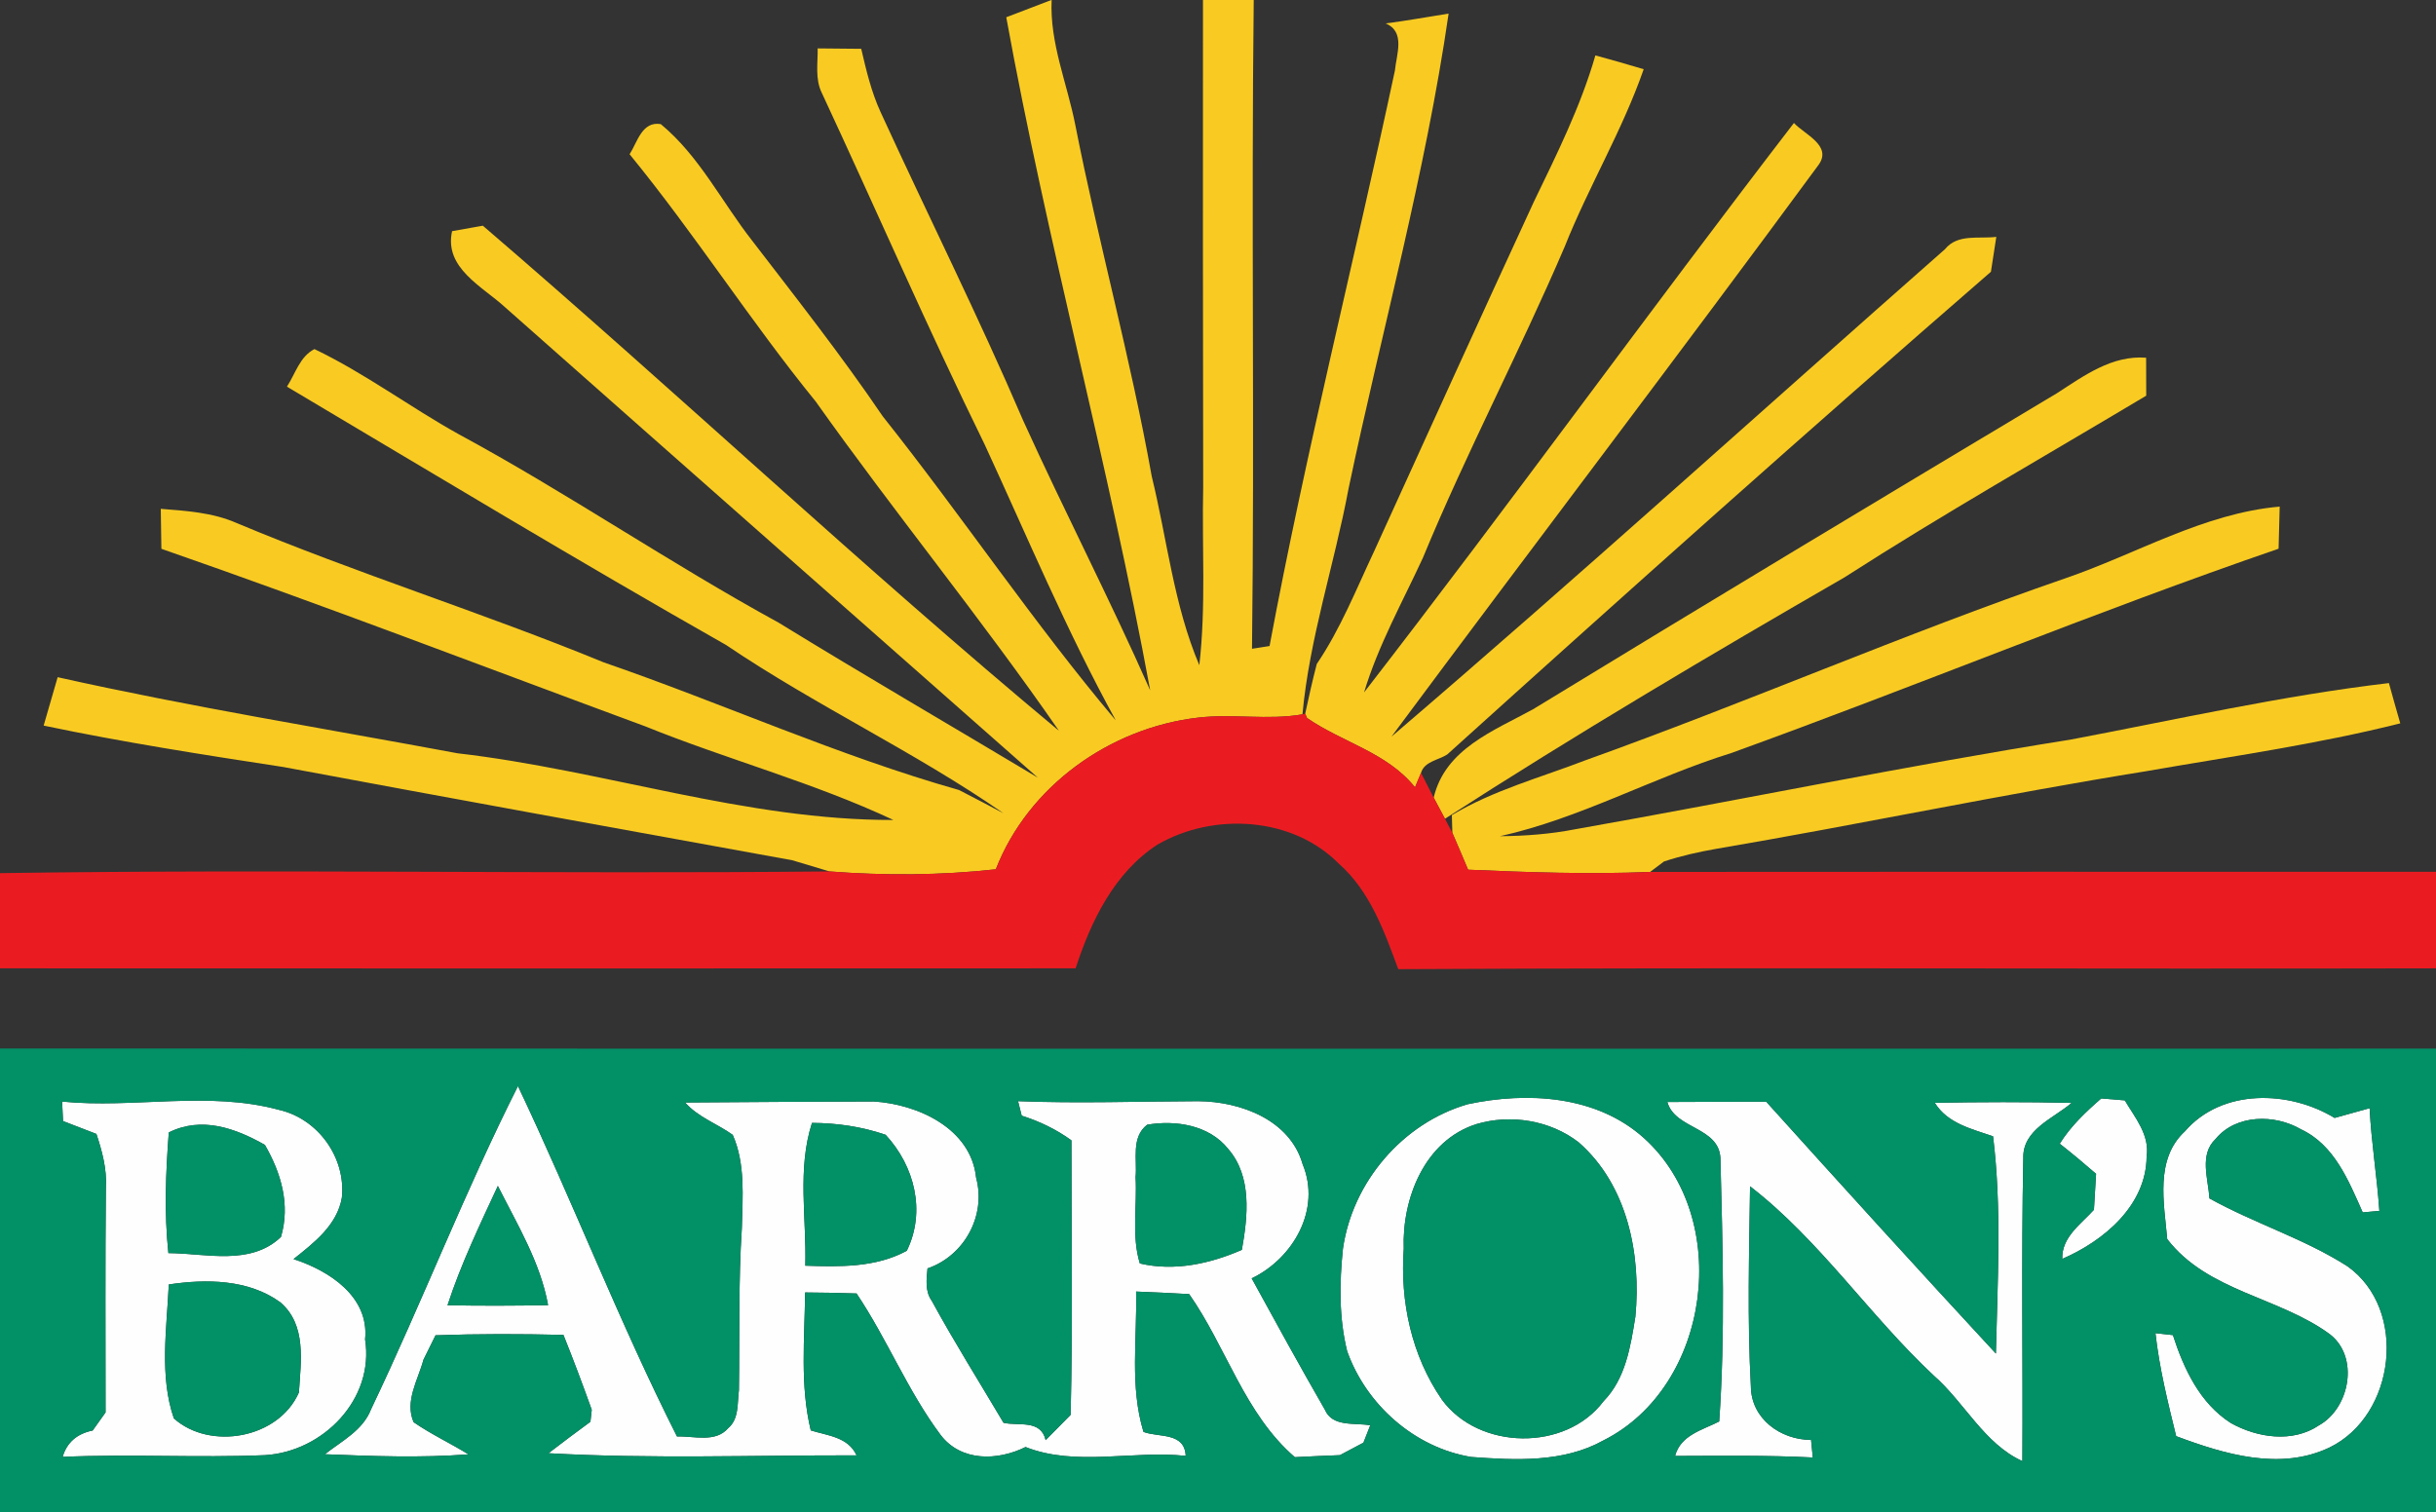 <?xml version="1.0" encoding="UTF-8" ?>
<!DOCTYPE svg PUBLIC "-//W3C//DTD SVG 1.1//EN" "http://www.w3.org/Graphics/SVG/1.1/DTD/svg11.dtd">
<svg width="240pt" height="149pt" viewBox="0 0 240 149" version="1.1" xmlns="http://www.w3.org/2000/svg">
<rect x="0" y="0" width="240" height="149" fill="#333333" stroke="none"/>
<g id="#fefefeff">
<path fill="#fefefe" opacity="1.00" d=" M 36.56 138.86 C 41.58 128.34 45.78 117.44 51.03 107.02 C 56.45 118.44 61.00 130.26 66.70 141.55 C 68.36 141.49 70.49 142.19 71.74 140.73 C 72.83 139.82 72.63 138.25 72.80 136.99 C 72.88 131.65 72.74 126.30 73.09 120.97 C 73.16 117.93 73.45 114.68 72.19 111.83 C 70.65 110.72 68.78 110.10 67.50 108.64 C 73.69 108.58 79.89 108.57 86.08 108.54 C 90.41 108.80 95.67 111.19 96.17 116.05 C 97.18 119.78 95.01 123.75 91.38 124.99 C 91.28 126.08 91.12 127.24 91.81 128.20 C 94.03 132.27 96.51 136.21 98.87 140.20 C 100.33 140.55 102.53 139.83 103.02 141.91 C 103.84 141.08 104.66 140.25 105.48 139.42 C 105.70 130.40 105.56 121.39 105.56 112.37 C 104.07 111.29 102.41 110.49 100.66 109.94 C 100.57 109.58 100.39 108.87 100.30 108.51 C 106.22 108.74 112.13 108.53 118.05 108.51 C 122.21 108.54 127.09 110.34 128.34 114.72 C 130.19 119.18 127.41 124.00 123.32 125.97 C 125.69 130.30 128.06 134.62 130.52 138.89 C 131.26 140.66 133.48 140.17 135.00 140.45 C 134.83 140.88 134.50 141.74 134.33 142.16 C 133.75 142.47 132.59 143.08 132.01 143.39 C 130.53 143.45 129.05 143.51 127.57 143.59 C 122.61 139.31 120.83 132.76 117.16 127.52 C 115.42 127.42 113.68 127.34 111.93 127.27 C 112.04 131.88 111.29 136.61 112.66 141.10 C 114.16 141.67 116.71 141.10 116.82 143.46 C 111.60 142.90 105.98 144.54 101.04 142.59 C 98.29 143.95 94.70 144.05 92.68 141.41 C 89.43 137.07 87.41 131.96 84.39 127.46 C 82.70 127.40 81.01 127.37 79.32 127.36 C 79.28 131.89 78.80 136.50 79.88 140.95 C 81.53 141.47 83.56 141.59 84.39 143.41 C 74.28 143.39 64.14 143.77 54.04 143.20 C 55.40 142.15 56.78 141.12 58.17 140.10 C 58.20 139.80 58.27 139.21 58.30 138.92 C 57.41 136.44 56.49 133.98 55.51 131.54 C 51.31 131.44 47.11 131.43 42.91 131.58 C 42.61 132.18 42.02 133.39 41.72 133.99 C 41.19 135.97 39.85 138.08 40.75 140.14 C 42.47 141.33 44.37 142.21 46.15 143.31 C 41.44 143.67 36.72 143.49 32.01 143.30 C 33.67 141.99 35.76 140.95 36.56 138.86 M 80.00 110.65 C 78.53 115.19 79.47 120.04 79.34 124.72 C 82.72 124.83 86.27 124.92 89.34 123.25 C 91.24 119.37 90.10 114.89 87.25 111.82 C 84.91 111.02 82.46 110.66 80.00 110.65 M 111.88 116.00 C 112.04 118.81 111.47 121.81 112.30 124.50 C 115.70 125.30 119.21 124.53 122.35 123.16 C 122.94 119.86 123.37 115.92 120.99 113.20 C 119.12 110.86 115.82 110.35 113.02 110.83 C 111.41 112.08 112.05 114.25 111.88 116.00 M 44.09 128.62 C 47.39 128.68 50.69 128.67 54.00 128.61 C 53.23 124.37 50.95 120.65 49.05 116.86 C 47.26 120.72 45.41 124.57 44.09 128.62 Z" />
<path fill="#fefefe" opacity="1.00" d=" M 144.60 108.81 C 150.47 107.56 157.28 107.93 161.96 112.14 C 170.74 120.04 168.56 136.63 157.97 141.94 C 154.02 144.14 149.31 143.89 144.95 143.57 C 139.38 142.66 134.59 138.42 132.72 133.13 C 131.91 129.84 131.96 126.39 132.31 123.04 C 133.25 116.47 138.19 110.67 144.60 108.81 M 145.45 110.77 C 140.36 112.39 138.12 118.10 138.30 123.05 C 137.93 128.26 139.07 133.59 142.06 137.92 C 145.71 142.91 154.26 143.05 157.99 138.07 C 160.16 135.85 160.65 132.67 161.12 129.75 C 161.71 123.63 160.35 116.78 155.54 112.57 C 152.74 110.39 148.83 109.76 145.45 110.77 Z" />
<path fill="#fefefe" opacity="1.00" d=" M 202.93 112.70 C 204.01 110.97 205.49 109.57 207.02 108.24 C 207.60 108.29 208.76 108.38 209.34 108.43 C 210.35 110.14 211.81 111.83 211.49 113.98 C 211.45 118.79 207.26 122.29 203.18 124.05 C 203.11 121.90 205.01 120.64 206.30 119.21 C 206.35 118.32 206.46 116.55 206.51 115.67 C 205.34 114.65 204.15 113.66 202.93 112.70 Z" />
<path fill="#fefefe" opacity="1.00" d=" M 215.26 111.48 C 218.91 107.25 225.51 107.43 230.01 110.16 C 231.16 109.84 232.31 109.52 233.46 109.20 C 233.63 112.59 234.19 115.94 234.42 119.32 C 234.01 119.36 233.19 119.43 232.78 119.47 C 231.40 116.37 229.99 112.82 226.71 111.29 C 224.12 109.77 220.30 109.79 218.29 112.23 C 216.65 113.77 217.56 116.16 217.68 118.09 C 222.10 120.55 227.01 122.05 231.28 124.78 C 237.26 129.04 236.01 139.47 229.52 142.63 C 224.66 144.96 219.15 143.30 214.40 141.52 C 213.58 138.17 212.74 134.81 212.36 131.37 C 212.79 131.42 213.65 131.52 214.08 131.56 C 215.15 134.88 216.74 138.28 219.78 140.22 C 222.38 141.68 225.87 142.21 228.47 140.45 C 231.51 138.76 232.47 133.70 229.52 131.46 C 224.49 127.78 217.50 127.27 213.52 122.10 C 213.21 118.55 212.29 114.22 215.26 111.48 Z" />
<path fill="#fefefe" opacity="1.00" d=" M 6.12 108.55 C 13.22 109.25 20.51 107.47 27.47 109.36 C 31.35 110.24 34.10 114.09 33.68 118.03 C 33.21 120.73 30.93 122.47 28.92 124.07 C 32.41 125.20 36.40 127.76 35.97 131.98 C 36.91 137.88 31.82 143.05 26.11 143.39 C 19.47 143.67 12.82 143.26 6.17 143.56 C 6.59 142.14 7.58 141.28 9.13 140.96 C 9.44 140.51 10.08 139.62 10.40 139.18 C 10.40 131.79 10.36 124.39 10.43 117.00 C 10.54 115.19 10.06 113.44 9.50 111.74 C 8.40 111.32 7.30 110.90 6.21 110.47 C 6.19 109.99 6.14 109.03 6.12 108.55 M 16.63 111.59 C 16.33 115.54 16.17 119.52 16.59 123.48 C 20.31 123.51 24.68 124.75 27.68 121.89 C 28.62 118.71 27.70 115.60 26.10 112.82 C 23.17 111.16 19.87 109.98 16.63 111.59 M 16.63 126.57 C 16.43 130.92 15.69 135.61 17.13 139.77 C 20.69 142.95 27.45 141.77 29.45 137.21 C 29.64 134.17 30.23 130.57 27.62 128.33 C 24.48 126.05 20.32 126.02 16.63 126.57 Z" />
<path fill="#fefefe" opacity="1.00" d=" M 164.27 108.59 C 167.52 108.57 170.76 108.57 174.01 108.56 C 181.50 116.87 189.03 125.16 196.64 133.38 C 196.80 126.25 197.23 119.06 196.36 111.97 C 194.25 111.24 191.88 110.71 190.62 108.67 C 195.11 108.59 199.61 108.57 204.10 108.68 C 202.31 110.22 199.25 111.31 199.34 114.14 C 199.14 124.08 199.31 134.04 199.25 143.98 C 195.49 142.27 193.55 138.20 190.52 135.55 C 184.18 129.63 179.30 122.21 172.42 116.90 C 172.33 123.46 172.14 130.04 172.50 136.60 C 172.52 139.80 175.42 141.88 178.43 141.89 L 178.60 143.62 C 174.08 143.39 169.56 143.46 165.03 143.47 C 165.58 141.40 167.74 140.91 169.38 140.07 C 169.98 131.44 169.72 122.75 169.50 114.12 C 169.34 111.02 165.02 111.28 164.27 108.59 Z" />
</g>
<g id="#f9cb22ff">
<path fill="#f9cb22" opacity="1.00" d=" M 103.58 0.00 L 103.61 0.00 C 103.41 4.24 105.14 8.22 105.94 12.31 C 108.22 23.90 111.39 35.29 113.47 46.93 C 114.99 53.14 115.64 59.62 118.16 65.55 C 118.83 59.73 118.41 53.86 118.54 48.02 C 118.51 32.01 118.51 16.01 118.52 0.00 L 123.52 0.00 C 123.27 21.31 123.61 42.62 123.35 63.93 C 123.78 63.86 124.64 63.73 125.08 63.66 C 128.63 44.64 133.39 25.87 137.43 6.95 C 137.58 5.36 138.49 3.13 136.52 2.31 C 138.59 2.04 140.65 1.67 142.72 1.34 C 140.43 17.14 136.14 32.56 132.86 48.16 C 131.47 55.60 129.02 62.83 128.32 70.39 C 124.90 70.99 121.42 70.30 117.99 70.72 C 109.34 71.74 101.31 77.45 98.11 85.66 C 92.67 86.26 87.18 86.29 81.72 85.87 C 80.81 85.59 78.97 85.05 78.06 84.77 C 61.34 81.74 44.61 78.70 27.91 75.58 C 20.01 74.37 12.12 73.14 4.30 71.50 C 4.76 69.91 5.22 68.32 5.68 66.73 C 18.73 69.65 31.95 71.78 45.09 74.23 C 59.48 75.89 73.45 80.84 88.02 80.80 C 80.11 77.09 71.64 74.84 63.56 71.57 C 47.68 65.71 31.88 59.63 15.90 54.08 C 15.88 53.09 15.85 51.12 15.84 50.14 C 18.35 50.34 20.93 50.50 23.27 51.52 C 35.18 56.52 47.53 60.36 59.48 65.27 C 71.20 69.31 82.56 74.47 94.49 77.85 C 95.95 78.60 97.41 79.37 98.87 80.14 C 90.11 74.07 80.38 69.54 71.54 63.56 C 56.99 55.30 42.66 46.65 28.27 38.10 C 29.10 36.83 29.54 35.13 30.98 34.40 C 35.95 36.78 40.39 40.12 45.20 42.79 C 55.92 48.59 66.00 55.50 76.70 61.35 C 85.15 66.54 93.73 71.53 102.25 76.63 C 84.76 61.20 67.26 45.77 49.80 30.31 C 47.56 28.24 43.73 26.43 44.54 22.78 C 45.55 22.60 46.56 22.42 47.57 22.24 C 66.67 38.63 84.99 55.91 104.33 72.01 C 96.68 60.95 88.15 50.54 80.37 39.57 C 73.95 31.68 68.47 23.07 62.03 15.20 C 62.79 14.03 63.24 11.92 65.10 12.23 C 68.91 15.38 71.12 19.92 74.13 23.75 C 78.50 29.44 82.94 35.08 86.96 41.01 C 94.80 50.87 101.81 61.36 109.93 70.99 C 105.10 62.20 101.22 52.92 97.02 43.82 C 91.41 32.38 86.34 20.69 80.96 9.14 C 80.29 7.77 80.58 6.23 80.56 4.77 C 81.99 4.78 83.42 4.79 84.85 4.81 C 85.34 6.92 85.84 9.04 86.75 11.03 C 91.40 21.18 96.40 31.17 100.80 41.43 C 104.85 50.36 109.36 59.07 113.32 68.03 C 109.23 45.80 103.18 23.94 99.14 1.70 C 100.25 1.28 102.47 0.43 103.58 0.00 Z" />
<path fill="#f9cb22" opacity="1.00" d=" M 157.18 5.46 C 158.78 5.89 160.36 6.35 161.94 6.82 C 159.84 12.86 156.52 18.37 154.16 24.30 C 149.74 34.63 144.48 44.57 140.19 54.96 C 138.17 59.34 135.79 63.58 134.39 68.23 C 148.74 49.70 162.46 30.69 176.74 12.12 C 177.80 13.25 180.52 14.35 179.18 16.23 C 165.29 35.11 151.07 53.77 137.09 72.59 C 155.50 56.84 173.45 40.56 191.63 24.55 C 192.88 23.01 194.96 23.56 196.68 23.34 C 196.55 24.20 196.28 25.92 196.15 26.78 C 178.12 42.42 160.31 58.34 142.59 74.34 C 141.75 74.90 140.33 75.02 140.00 76.16 L 139.41 77.58 C 136.65 74.14 132.25 73.16 128.77 70.75 L 128.59 70.33 C 128.94 68.69 129.31 67.05 129.73 65.43 C 132.06 61.99 133.60 58.11 135.36 54.37 C 140.60 42.87 145.82 31.35 151.12 19.88 C 153.39 15.18 155.73 10.49 157.18 5.46 Z" />
<path fill="#f9cb22" opacity="1.00" d=" M 202.65 38.75 C 205.33 37.02 208.07 34.99 211.44 35.25 C 211.45 36.18 211.45 38.06 211.45 38.99 C 201.52 44.93 191.45 50.64 181.71 56.90 C 168.44 64.56 155.24 72.37 142.36 80.68 C 142.09 80.16 141.53 79.12 141.25 78.60 C 142.38 73.79 147.18 72.01 151.04 69.89 C 168.19 59.42 185.41 49.06 202.65 38.75 Z" />
<path fill="#f9cb22" opacity="1.00" d=" M 203.47 56.99 C 210.49 54.59 217.09 50.58 224.60 49.92 C 224.57 50.96 224.51 53.03 224.49 54.07 C 206.34 60.31 188.60 67.69 170.55 74.21 C 162.84 76.61 155.70 80.64 147.78 82.40 C 150.27 82.38 152.77 82.19 155.22 81.71 C 171.49 78.84 187.68 75.47 204.00 72.88 C 214.43 70.91 224.81 68.55 235.36 67.31 C 235.72 68.63 236.10 69.95 236.48 71.28 C 228.24 73.35 219.83 74.53 211.47 75.99 C 197.28 78.27 183.22 81.24 169.05 83.65 C 167.32 83.95 165.61 84.34 163.94 84.89 L 162.57 85.92 C 156.60 86.17 150.61 85.96 144.64 85.70 C 144.13 84.48 143.61 83.27 143.09 82.07 C 143.08 81.63 143.05 80.76 143.04 80.32 C 147.14 77.86 151.79 76.62 156.22 74.91 C 172.08 69.23 187.54 62.48 203.47 56.99 Z" />
</g>
<g id="#eb1c21ff">
<path fill="#eb1c21" opacity="1.00" d=" M 128.32 70.39 L 128.59 70.33 L 128.77 70.75 C 132.25 73.16 136.65 74.14 139.41 77.58 L 140.00 76.16 C 140.31 76.77 140.94 77.99 141.25 78.60 C 141.53 79.12 142.09 80.16 142.36 80.68 C 142.54 81.03 142.91 81.72 143.09 82.07 C 143.61 83.27 144.13 84.48 144.64 85.70 C 150.61 85.96 156.60 86.17 162.57 85.92 C 188.38 85.90 214.19 85.90 240.00 85.91 L 240.00 95.42 C 205.92 95.50 171.84 95.32 137.76 95.50 C 136.38 91.77 134.98 87.82 131.91 85.11 C 127.33 80.47 119.56 80.03 114.05 83.22 C 109.79 85.97 107.49 90.75 105.97 95.42 C 70.65 95.44 35.32 95.43 0.00 95.42 L 0.00 86.04 C 27.24 85.63 54.48 86.14 81.72 85.87 C 87.18 86.29 92.67 86.26 98.11 85.66 C 101.31 77.45 109.34 71.74 117.99 70.72 C 121.42 70.30 124.90 70.99 128.32 70.39 Z" />
</g>
<g id="#029066ff">
<path fill="#029066" opacity="1.00" d=" M 0.00 103.32 C 80.00 103.35 160.00 103.35 240.00 103.33 L 240.00 149.00 L 0.00 149.00 L 0.00 103.32 M 36.56 138.86 C 35.76 140.95 33.67 141.99 32.01 143.30 C 36.72 143.49 41.44 143.67 46.15 143.31 C 44.37 142.21 42.47 141.33 40.75 140.14 C 39.85 138.08 41.19 135.97 41.72 133.99 C 42.02 133.39 42.61 132.18 42.91 131.58 C 47.11 131.43 51.31 131.44 55.51 131.54 C 56.49 133.98 57.41 136.44 58.30 138.92 C 58.27 139.21 58.20 139.80 58.17 140.10 C 56.78 141.12 55.40 142.15 54.04 143.20 C 64.14 143.77 74.28 143.39 84.39 143.41 C 83.56 141.59 81.53 141.47 79.88 140.95 C 78.80 136.50 79.28 131.89 79.32 127.36 C 81.01 127.37 82.70 127.40 84.39 127.46 C 87.41 131.96 89.43 137.07 92.68 141.41 C 94.70 144.05 98.29 143.95 101.04 142.59 C 105.98 144.54 111.60 142.90 116.82 143.46 C 116.71 141.10 114.16 141.67 112.66 141.10 C 111.29 136.61 112.04 131.88 111.93 127.27 C 113.68 127.34 115.42 127.42 117.16 127.52 C 120.83 132.76 122.61 139.31 127.57 143.59 C 129.05 143.51 130.53 143.45 132.01 143.39 C 132.59 143.08 133.75 142.47 134.33 142.16 C 134.50 141.74 134.83 140.88 135.00 140.45 C 133.48 140.17 131.26 140.66 130.52 138.89 C 128.06 134.62 125.69 130.30 123.32 125.97 C 127.41 124.00 130.19 119.18 128.34 114.72 C 127.09 110.34 122.21 108.54 118.05 108.51 C 112.13 108.53 106.22 108.74 100.30 108.51 C 100.39 108.87 100.57 109.58 100.66 109.94 C 102.41 110.49 104.07 111.29 105.56 112.37 C 105.56 121.39 105.70 130.40 105.48 139.42 C 104.66 140.25 103.84 141.08 103.02 141.91 C 102.53 139.83 100.33 140.55 98.87 140.20 C 96.51 136.21 94.03 132.27 91.81 128.20 C 91.12 127.24 91.28 126.08 91.38 124.99 C 95.01 123.75 97.18 119.78 96.17 116.05 C 95.67 111.19 90.41 108.80 86.08 108.54 C 79.89 108.57 73.69 108.58 67.50 108.64 C 68.78 110.10 70.65 110.72 72.19 111.83 C 73.45 114.68 73.16 117.93 73.09 120.97 C 72.74 126.30 72.88 131.65 72.80 136.99 C 72.63 138.25 72.83 139.82 71.74 140.73 C 70.49 142.19 68.36 141.49 66.70 141.55 C 61.00 130.26 56.45 118.44 51.03 107.02 C 45.78 117.44 41.58 128.34 36.56 138.86 M 144.60 108.81 C 138.19 110.67 133.25 116.47 132.31 123.04 C 131.96 126.39 131.91 129.84 132.72 133.13 C 134.59 138.42 139.38 142.66 144.95 143.57 C 149.31 143.89 154.02 144.14 157.97 141.94 C 168.56 136.63 170.74 120.04 161.96 112.14 C 157.28 107.93 150.47 107.56 144.60 108.81 M 202.93 112.70 C 204.15 113.66 205.34 114.65 206.51 115.67 C 206.46 116.55 206.35 118.32 206.30 119.21 C 205.01 120.64 203.11 121.90 203.18 124.05 C 207.26 122.29 211.45 118.79 211.49 113.98 C 211.81 111.83 210.35 110.14 209.34 108.43 C 208.76 108.38 207.60 108.29 207.02 108.24 C 205.49 109.57 204.01 110.97 202.93 112.70 M 215.26 111.48 C 212.29 114.22 213.21 118.55 213.52 122.10 C 217.50 127.27 224.49 127.78 229.52 131.46 C 232.47 133.70 231.51 138.76 228.47 140.45 C 225.87 142.21 222.38 141.68 219.78 140.22 C 216.74 138.28 215.15 134.88 214.08 131.56 C 213.65 131.52 212.79 131.42 212.36 131.37 C 212.74 134.81 213.58 138.17 214.40 141.52 C 219.15 143.30 224.66 144.96 229.52 142.63 C 236.01 139.47 237.26 129.04 231.28 124.78 C 227.01 122.05 222.10 120.55 217.68 118.09 C 217.56 116.16 216.65 113.77 218.29 112.23 C 220.30 109.79 224.12 109.77 226.71 111.29 C 229.99 112.82 231.40 116.37 232.78 119.47 C 233.19 119.43 234.01 119.36 234.42 119.32 C 234.19 115.94 233.63 112.59 233.46 109.20 C 232.31 109.52 231.16 109.84 230.01 110.16 C 225.51 107.43 218.91 107.25 215.26 111.48 M 6.12 108.55 C 6.14 109.03 6.19 109.99 6.21 110.47 C 7.30 110.90 8.40 111.32 9.50 111.74 C 10.06 113.44 10.54 115.19 10.43 117.00 C 10.36 124.39 10.40 131.79 10.40 139.18 C 10.08 139.62 9.44 140.51 9.13 140.96 C 7.58 141.28 6.59 142.14 6.17 143.56 C 12.82 143.26 19.47 143.67 26.11 143.39 C 31.82 143.05 36.91 137.88 35.97 131.98 C 36.40 127.76 32.41 125.20 28.92 124.07 C 30.93 122.47 33.21 120.73 33.68 118.03 C 34.10 114.09 31.35 110.24 27.47 109.36 C 20.51 107.47 13.22 109.25 6.12 108.55 M 164.27 108.59 C 165.02 111.28 169.34 111.02 169.50 114.12 C 169.72 122.75 169.98 131.44 169.38 140.07 C 167.74 140.91 165.58 141.40 165.03 143.47 C 169.56 143.46 174.08 143.39 178.60 143.62 L 178.43 141.89 C 175.42 141.88 172.52 139.80 172.50 136.60 C 172.14 130.04 172.33 123.46 172.42 116.90 C 179.30 122.21 184.18 129.63 190.52 135.55 C 193.55 138.20 195.49 142.27 199.25 143.98 C 199.31 134.04 199.14 124.08 199.34 114.14 C 199.25 111.31 202.31 110.22 204.10 108.68 C 199.61 108.57 195.11 108.59 190.62 108.67 C 191.88 110.71 194.25 111.24 196.36 111.97 C 197.23 119.06 196.80 126.25 196.64 133.38 C 189.03 125.16 181.50 116.87 174.01 108.56 C 170.76 108.57 167.52 108.57 164.27 108.59 Z" />
<path fill="#029066" opacity="1.00" d=" M 145.45 110.77 C 148.83 109.76 152.74 110.39 155.54 112.57 C 160.35 116.78 161.71 123.63 161.12 129.75 C 160.65 132.67 160.16 135.85 157.99 138.07 C 154.26 143.05 145.71 142.91 142.06 137.92 C 139.07 133.59 137.93 128.26 138.30 123.05 C 138.12 118.10 140.36 112.39 145.45 110.77 Z" />
<path fill="#029066" opacity="1.00" d=" M 16.63 111.59 C 19.87 109.98 23.17 111.16 26.10 112.82 C 27.70 115.60 28.62 118.71 27.68 121.89 C 24.68 124.75 20.31 123.51 16.59 123.48 C 16.17 119.52 16.33 115.54 16.63 111.59 Z" />
<path fill="#029066" opacity="1.00" d=" M 80.00 110.65 C 82.46 110.66 84.91 111.02 87.25 111.82 C 90.10 114.89 91.24 119.37 89.34 123.25 C 86.27 124.92 82.72 124.83 79.34 124.72 C 79.47 120.04 78.53 115.19 80.00 110.65 Z" />
<path fill="#029066" opacity="1.00" d=" M 111.88 116.00 C 112.05 114.25 111.41 112.08 113.02 110.83 C 115.82 110.35 119.12 110.86 120.99 113.20 C 123.37 115.92 122.94 119.86 122.35 123.16 C 119.21 124.53 115.70 125.30 112.30 124.50 C 111.47 121.81 112.04 118.81 111.88 116.00 Z" />
<path fill="#029066" opacity="1.00" d=" M 44.09 128.62 C 45.41 124.57 47.26 120.72 49.05 116.86 C 50.95 120.65 53.23 124.37 54.00 128.61 C 50.69 128.67 47.39 128.68 44.09 128.62 Z" />
<path fill="#029066" opacity="1.00" d=" M 16.63 126.57 C 20.32 126.02 24.48 126.05 27.62 128.33 C 30.23 130.57 29.64 134.17 29.45 137.21 C 27.45 141.77 20.69 142.95 17.13 139.77 C 15.69 135.61 16.43 130.92 16.63 126.57 Z" />
</g>
</svg>
